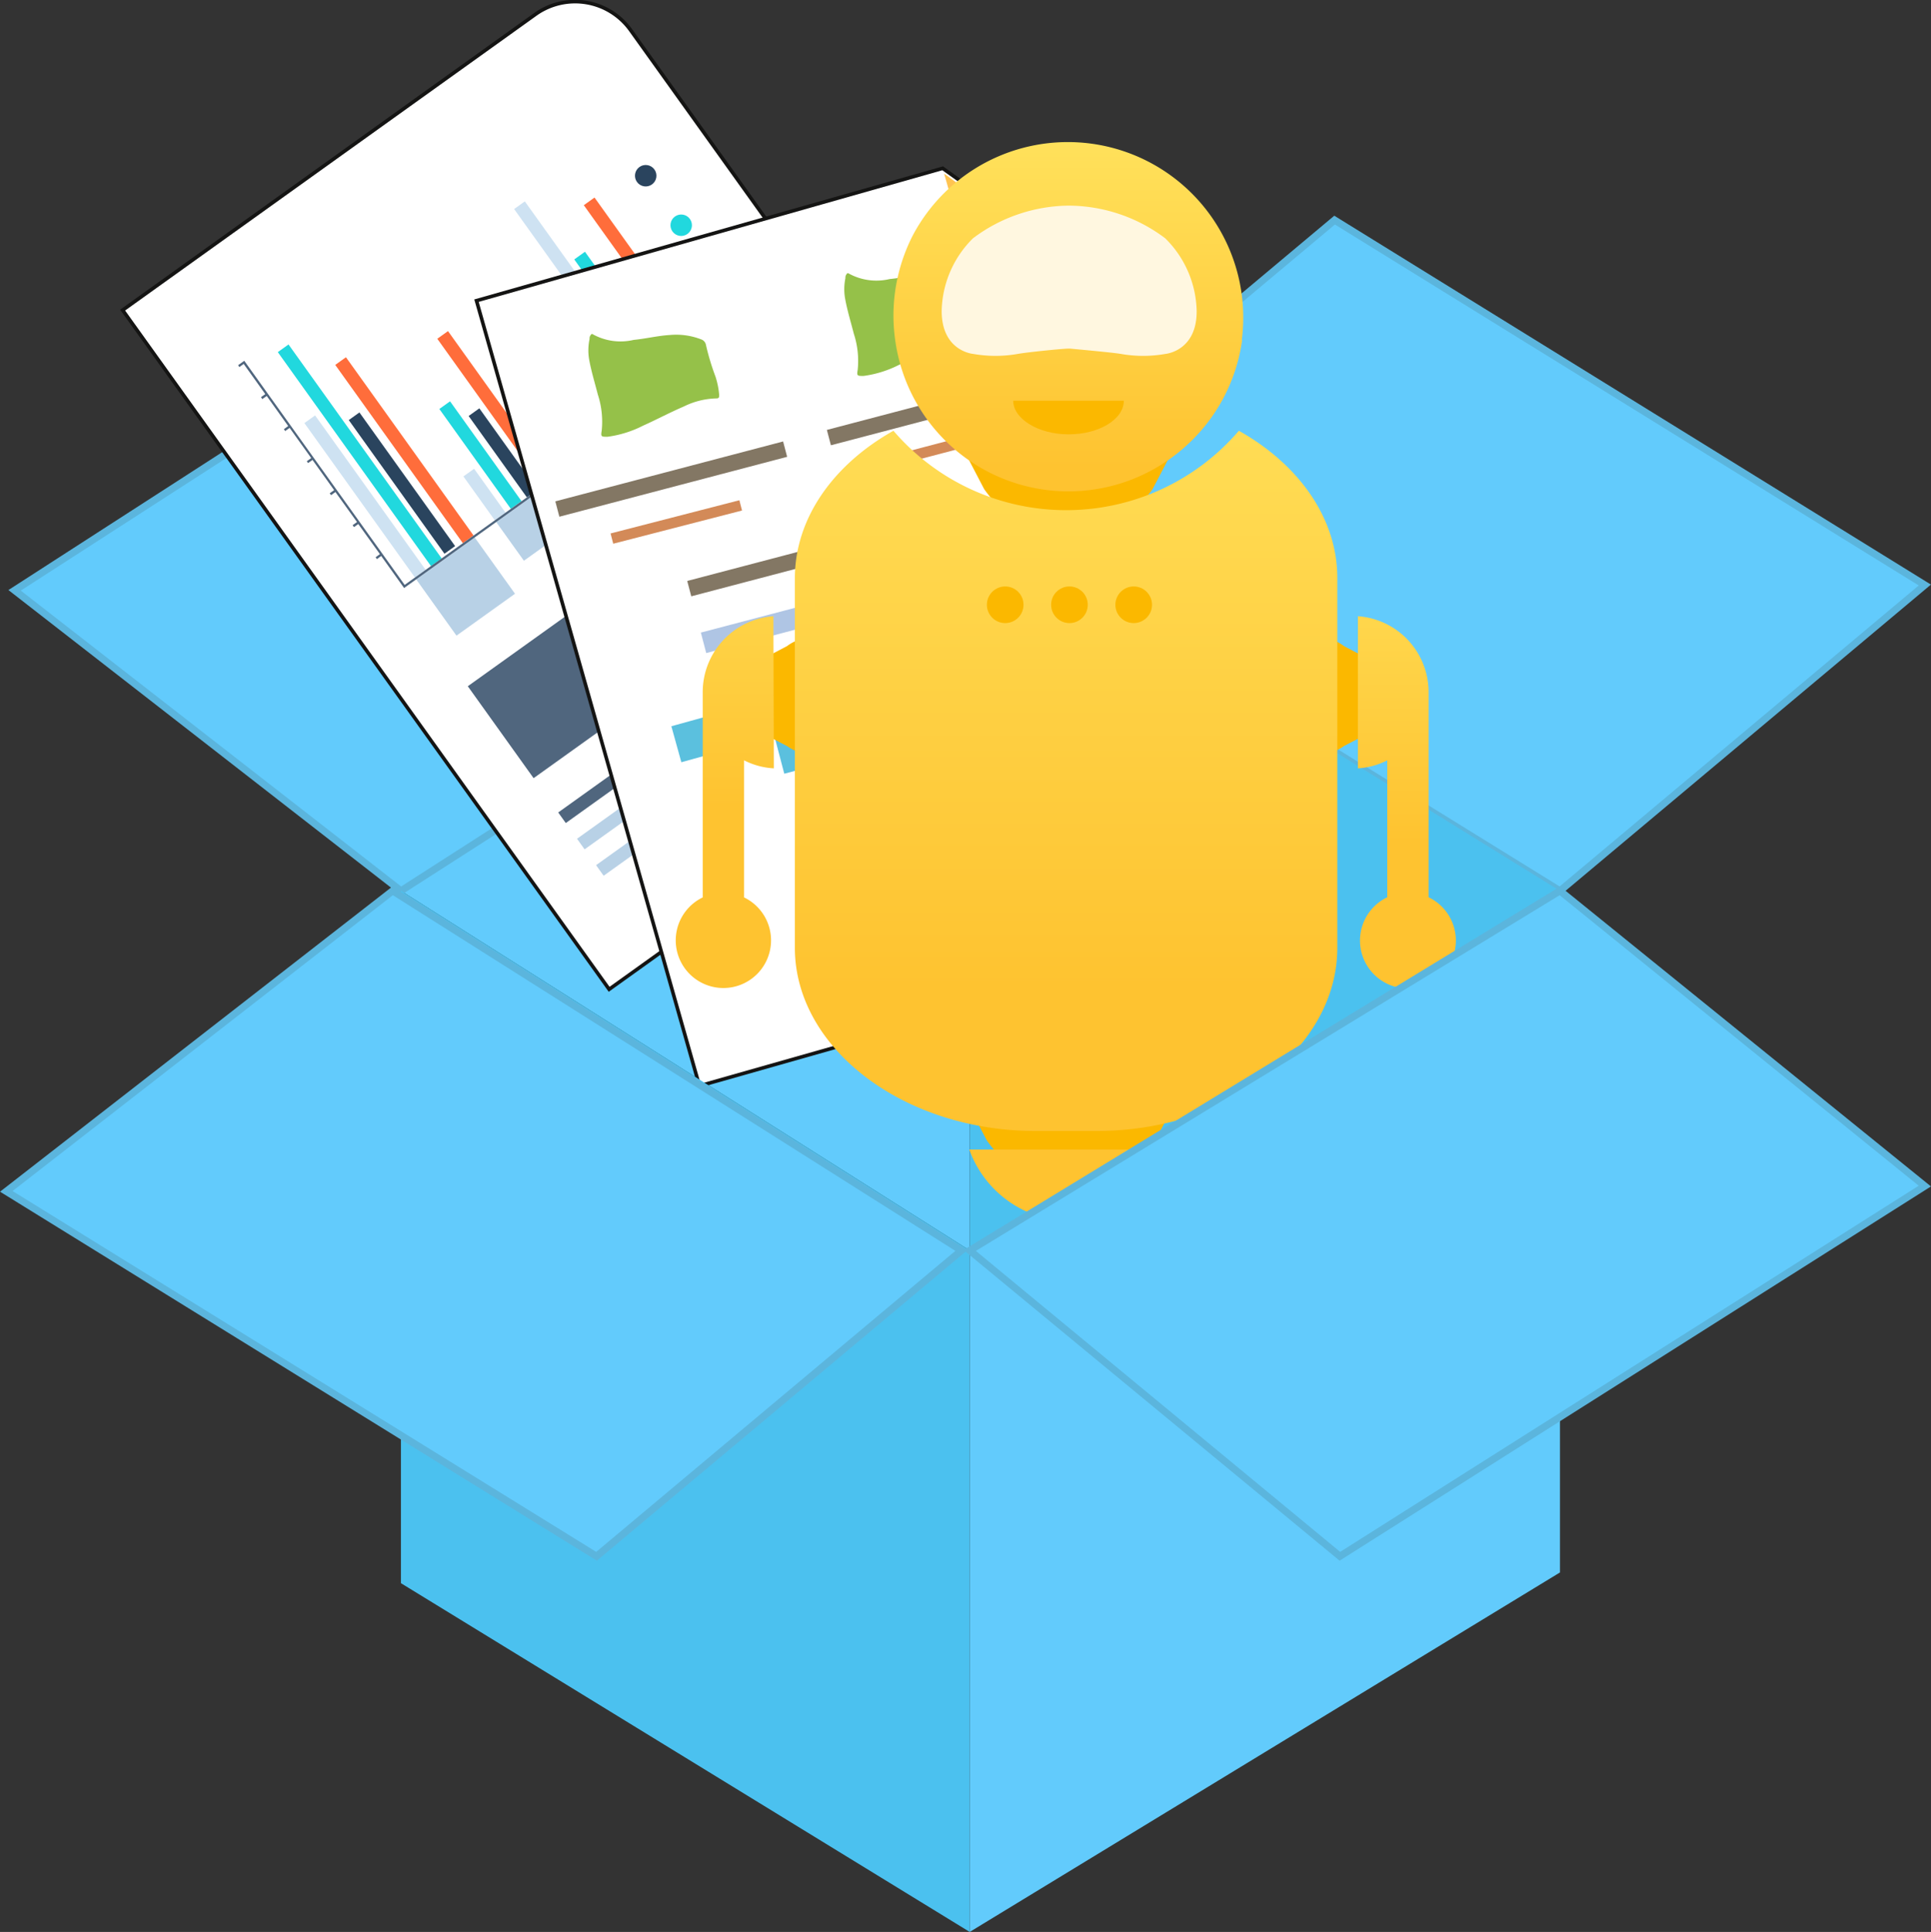 <svg xmlns="http://www.w3.org/2000/svg" xmlns:xlink="http://www.w3.org/1999/xlink" viewBox="0 0 134.95 135"><rect x="0" y="0" width="134.95" height="135" fill="#333333" stroke="none"/><defs><style>.cls-1,.cls-2{fill:#62cbfc;}.cls-2{stroke:#5bb5dd;stroke-width:0.5px;}.cls-2,.cls-3{stroke-miterlimit:10;}.cls-3{fill:#fff;stroke:#141413;stroke-width:0.25px;}.cls-4{fill:#50667e;}.cls-5{fill:#b8d1e6;}.cls-6{fill:#cee2f2;}.cls-7{fill:#21d8de;}.cls-8{fill:#2a445e;}.cls-9{fill:#ff6d3b;}.cls-10{fill:#837764;}.cls-11{fill:#afc5e4;}.cls-12{fill:#5bc0de;}.cls-13{fill:#857763;}.cls-14{fill:#d38a58;}.cls-15{fill:#468847;}.cls-16{fill:#999;}.cls-17{fill:#ffc451;}.cls-18{fill:#95c149;}.cls-19{fill:#4bc1ef;}.cls-20{fill:#fbb800;}.cls-21{fill:url(#linear-gradient);}.cls-22{fill:url(#linear-gradient-2);}.cls-23{fill:url(#linear-gradient-3);}.cls-24{fill:url(#linear-gradient-4);}.cls-25{fill:url(#linear-gradient-5);}.cls-26{fill:#fec330;}</style><linearGradient id="linear-gradient" x1="-5152.08" y1="2606.13" x2="-5152.08" y2="2605.71" gradientTransform="matrix(16.26, 0, 0, -61.87, 83880.8, 161274.61)" gradientUnits="userSpaceOnUse"><stop offset="0" stop-color="#ffe35e"/><stop offset="1" stop-color="#fec330"/></linearGradient><linearGradient id="linear-gradient-2" x1="-5427.2" y1="2624.91" x2="-5427.2" y2="2624.49" gradientTransform="matrix(90.18, 0, 0, -116.34, 489473.46, 305404.04)" xlink:href="#linear-gradient"/><linearGradient id="linear-gradient-3" x1="-5148.19" y1="2606.18" x2="-5148.19" y2="2605.75" gradientTransform="matrix(16.27, 0, 0, -61.94, 83805.36, 161456.82)" xlink:href="#linear-gradient"/><linearGradient id="linear-gradient-4" x1="-5393.67" y1="2602.78" x2="-5393.67" y2="2602.36" gradientTransform="matrix(58.18, 0, 0, -58.18, 313874.48, 151437.55)" xlink:href="#linear-gradient"/><linearGradient id="linear-gradient-5" x1="-5358.57" y1="2544.78" x2="-5358.57" y2="2544.36" gradientTransform="matrix(42.42, 0, 0, -24.96, 227386.41, 63543.37)" gradientUnits="userSpaceOnUse"><stop offset="0" stop-color="#fff7e0"/><stop offset="1" stop-color="#ffebbe"/></linearGradient></defs><title>Asset 1</title><g id="Layer_2" data-name="Layer 2"><g id="Layer_1-2" data-name="Layer 1"><polygon class="cls-1" points="67.77 36.75 28.02 62.25 67.77 87.38 67.77 36.75"/><polygon class="cls-2" points="67.77 36.75 41.14 15.38 1.02 41.25 28.02 62.25 67.77 36.75"/><path class="cls-3" d="M75.28,45.7,44.08,2.12A4.77,4.77,0,0,0,37.42,1L8.57,21.67l34,47.46Z"/><rect class="cls-4" x="34.06" y="44.3" width="10.01" height="7.9" transform="translate(-20.79 31.76) rotate(-35.6)"/><rect class="cls-5" x="40.97" y="35.14" width="19.52" height="0.91" transform="translate(-11.24 36.19) rotate(-35.6)"/><rect class="cls-5" x="42.29" y="36.98" width="19.52" height="0.91" transform="translate(-12.06 37.3) rotate(-35.6)"/><rect class="cls-5" x="44.53" y="41.67" width="9.76" height="0.91" transform="translate(-15.28 36.63) rotate(-35.6)"/><rect class="cls-4" x="36.32" y="47.48" width="31.62" height="0.91" transform="translate(-18.16 39.31) rotate(-35.6)"/><rect class="cls-5" x="37.64" y="49.32" width="31.62" height="0.91" transform="translate(-18.99 40.42) rotate(-35.6)"/><rect class="cls-5" x="40.44" y="55.77" width="15.81" height="0.91" transform="translate(-23.69 38.65) rotate(-35.6)"/><rect class="cls-5" x="30.03" y="38.56" width="5.03" height="4.84" transform="translate(-17.78 26.61) rotate(-35.6)"/><rect class="cls-5" x="35.18" y="34.7" width="5.03" height="3.33" transform="translate(-14.13 28.74) rotate(-35.6)"/><rect class="cls-5" x="40.6" y="30.75" width="5.03" height="2.77" transform="translate(-10.65 31.11) rotate(-35.6)"/><rect class="cls-5" x="46.68" y="26.6" width="5.03" height="4.45" transform="translate(-7.58 34.03) rotate(-35.6)"/><rect class="cls-6" x="25.05" y="28.06" width="0.92" height="13.27" transform="translate(-15.43 21.33) rotate(-35.6)"/><rect class="cls-7" x="24.68" y="22.62" width="0.92" height="18.39" transform="translate(-13.82 20.58) rotate(-35.6)"/><rect class="cls-8" x="27.79" y="28.04" width="0.92" height="11.53" transform="matrix(0.81, -0.58, 0.58, 0.81, -14.4, 22.76)"/><rect class="cls-9" x="27.8" y="23.8" width="0.92" height="15.32" transform="translate(-13.03 22.33) rotate(-35.6)"/><rect class="cls-6" x="33.4" y="32.67" width="0.92" height="3.77" transform="translate(-13.79 26.17) rotate(-35.6)"/><rect class="cls-7" x="33.12" y="27.51" width="0.92" height="8.58" transform="translate(-12.24 25.49) rotate(-35.6)"/><rect class="cls-8" x="34.7" y="28.15" width="0.92" height="6.99" transform="translate(-11.85 26.38) rotate(-35.6)"/><rect class="cls-9" x="34.16" y="22.22" width="0.92" height="12.66" transform="translate(-10.15 25.49) rotate(-35.6)"/><rect class="cls-6" x="38.77" y="27.99" width="0.92" height="4.52" transform="translate(-10.28 28.49) rotate(-35.6)"/><rect class="cls-7" x="40.13" y="27.93" width="0.92" height="3.71" transform="translate(-9.75 29.19) rotate(-35.6)"/><rect class="cls-8" x="39.25" y="20.94" width="0.92" height="10.53" transform="translate(-7.83 28.02) rotate(-35.6)"/><rect class="cls-9" x="41.3" y="23.05" width="0.92" height="7.32" transform="translate(-7.74 29.31) rotate(-35.6)"/><rect class="cls-6" x="40.76" y="12.76" width="0.92" height="16.9" transform="translate(-4.64 27.96) rotate(-35.6)"/><rect class="cls-7" x="43.42" y="16.78" width="0.92" height="11.59" transform="translate(-4.94 29.76) rotate(-35.6)"/><rect class="cls-8" x="46.02" y="20.62" width="0.92" height="6.47" transform="translate(-5.2 31.52) rotate(-35.6)"/><rect class="cls-9" x="44.87" y="12.74" width="0.92" height="14.28" transform="translate(-3.1 30.1) rotate(-35.6)"/><circle class="cls-8" cx="45.12" cy="12.28" r="0.75" transform="translate(1.29 28.56) rotate(-35.6)"/><circle class="cls-7" cx="47.6" cy="15.74" r="0.75" transform="translate(-0.26 30.65) rotate(-35.6)"/><circle class="cls-6" cx="50.08" cy="19.2" r="0.75" transform="translate(-1.82 32.74) rotate(-35.6)"/><circle class="cls-9" cx="52.55" cy="22.65" r="0.75" transform="translate(-3.37 34.83) rotate(-35.6)"/><polygon class="cls-4" points="28.28 40.87 17.07 25.21 16.64 25.52 16.73 25.65 17.03 25.43 18.54 27.54 18.24 27.75 18.33 27.89 18.64 27.67 20.14 29.77 19.84 29.99 19.93 30.12 20.24 29.9 21.75 32.01 21.44 32.23 21.53 32.36 21.84 32.14 23.35 34.25 23.04 34.47 23.14 34.6 23.44 34.38 24.95 36.48 24.64 36.7 24.74 36.83 25.04 36.62 26.55 38.72 26.25 38.94 26.34 39.07 26.64 38.85 28.24 41.09 51.15 24.68 51.06 24.56 28.28 40.87"/><polygon class="cls-3" points="86.43 65.22 48.88 75.88 33.3 21.01 65.88 11.76 69.57 14.4 72.61 16.56 86.43 65.22"/><rect class="cls-10" x="47.86" y="38.19" width="18.77" height="1.11" transform="translate(-7.97 15.83) rotate(-14.73)"/><rect class="cls-10" x="57.51" y="54.03" width="8.44" height="1.11" transform="translate(-11.85 17.49) rotate(-14.73)"/><rect class="cls-11" x="48.86" y="41.79" width="18.77" height="1.48" transform="translate(-8.9 16.21) rotate(-14.73)"/><rect class="cls-12" x="47.15" y="49.83" width="6.47" height="2.61" transform="translate(-11.82 15.31) rotate(-15.48)"/><rect class="cls-12" x="54.37" y="50.67" width="6.47" height="2.61" transform="translate(-11.32 16.36) rotate(-14.73)"/><rect class="cls-13" x="56.72" y="56.65" width="11.92" height="3.4" transform="translate(-12.78 17.86) rotate(-14.73)"/><rect class="cls-10" x="38.68" y="32.92" width="16.46" height="1.11" transform="translate(-6.97 13.03) rotate(-14.73)"/><rect class="cls-10" x="57.66" y="27.93" width="16.46" height="1.11" transform="translate(-5.08 17.69) rotate(-14.73)"/><rect class="cls-14" x="61.35" y="30.88" width="9.28" height="0.74" transform="translate(-5.78 17.81) rotate(-14.73)"/><rect class="cls-14" x="42.64" y="35.8" width="9.28" height="0.74" transform="matrix(0.97, -0.25, 0.25, 0.97, -7.64, 13.21)"/><ellipse class="cls-15" cx="56" cy="49.19" rx="1.4" ry="1.21" transform="translate(-10.67 15.86) rotate(-14.73)"/><ellipse class="cls-16" cx="71.79" cy="45.04" rx="1.4" ry="1.21" transform="translate(-9.09 19.74) rotate(-14.73)"/><ellipse class="cls-16" cx="68.63" cy="45.87" rx="1.4" ry="1.21" transform="translate(-9.41 18.96) rotate(-14.73)"/><ellipse class="cls-16" cx="65.47" cy="46.7" rx="1.4" ry="1.21" transform="translate(-9.72 18.19) rotate(-14.73)"/><ellipse class="cls-16" cx="62.31" cy="47.53" rx="1.4" ry="1.21" transform="translate(-10.04 17.41) rotate(-14.73)"/><ellipse class="cls-16" cx="59.16" cy="48.36" rx="1.4" ry="1.21" transform="translate(-10.35 16.63) rotate(-14.73)"/><ellipse class="cls-15" cx="62.64" cy="50.55" rx="1.4" ry="1.21" transform="translate(-10.8 17.59) rotate(-14.73)"/><ellipse class="cls-16" cx="65.8" cy="49.72" rx="1.4" ry="1.21" transform="translate(-10.48 18.37) rotate(-14.73)"/><polyline class="cls-17" points="65.98 12.13 67.6 17.82 72.21 16.67"/><path class="cls-18" d="M41.2,23.7c0-.08,0-.16.05-.24s.09-.17.2-.09a4,4,0,0,0,2.84.38c.84-.08,1.67-.29,2.51-.34a4.82,4.82,0,0,1,2.19.3.51.51,0,0,1,.35.41A17.17,17.17,0,0,0,50,26.31a5.53,5.53,0,0,1,.26,1.29c0,.14,0,.24-.19.24a5.38,5.38,0,0,0-2.27.56c-1,.43-1.91.92-2.87,1.35a7.7,7.7,0,0,1-2.47.77c-.44,0-.48,0-.41-.42a6.11,6.11,0,0,0-.27-2.53c-.21-.82-.46-1.63-.61-2.46A3.79,3.79,0,0,1,41.2,23.7Z"/><path class="cls-18" d="M59.08,19.45c0-.08,0-.16.05-.24s.09-.17.2-.09a4,4,0,0,0,2.84.38c.84-.08,1.67-.29,2.51-.34a4.82,4.82,0,0,1,2.19.3.51.51,0,0,1,.35.41,17.17,17.17,0,0,0,.67,2.19,5.53,5.53,0,0,1,.26,1.29c0,.14,0,.24-.19.24a5.38,5.38,0,0,0-2.27.56c-1,.43-1.91.92-2.87,1.35a7.7,7.7,0,0,1-2.47.77c-.44,0-.48,0-.41-.42a6.11,6.11,0,0,0-.27-2.53c-.21-.82-.46-1.63-.61-2.46A3.79,3.79,0,0,1,59.08,19.45Z"/><polygon class="cls-2" points="109.02 62.25 134.52 40.88 93.27 15.38 67.77 36.75 109.02 62.25"/><polygon class="cls-19" points="67.77 36.75 67.77 87.38 109.02 62.25 67.77 36.75"/><g id="Roanuz-Landing-Page"><g id="Group-8"><g id="Robo-2.0"><path id="Shape" class="cls-20" d="M66.48,29.77l2.3,4.41c3.24,4.53,8.54,4.53,11.77,0l2.27-4.35a12.22,12.22,0,0,1-16.33-.05Z"/><path id="Shape-2" data-name="Shape" class="cls-20" d="M93.93,45.15c-1.34-1-2.43-.4-2.43,1.24v4.5c0,1.64,1.09,2.19,2.43,1.24l3.36-1.75a2,2,0,0,0,0-3.47Z"/><path id="Shape-3" data-name="Shape" class="cls-21" d="M94.9,43.06a5.32,5.32,0,0,1,4.94,5.32V62.7a3.35,3.35,0,1,1-2.89,0V53.13a5.2,5.2,0,0,1-2.05.56m0,4.14,0,.95"/><path id="Shape-4" data-name="Shape" class="cls-20" d="M55,45.15c1.34-1,2.43-.4,2.43,1.24v4.5c0,1.64-1.09,2.19-2.43,1.24l-3.36-1.74a2,2,0,0,1,0-3.47Z"/><path id="Shape-5" data-name="Shape" class="cls-20" d="M63,68.32c-3.24-4.53-1.35-8.23,4.2-8.23H82.48c5.55,0,7.43,3.7,4.2,8.23L80.74,79.7c-3.24,4.53-8.54,4.53-11.77,0Z"/><path id="Shape-6" data-name="Shape" class="cls-22" d="M86.58,30.1a15.9,15.9,0,0,1-24.14,0c-4.17,2.34-6.89,6.09-6.89,10.31V66.23c0,7,7.57,12.8,16.82,12.8h4.27c9.25,0,16.82-5.76,16.82-12.8V40.41C93.47,36.2,90.75,32.44,86.58,30.1Z"/><path id="Shape-7" data-name="Shape" class="cls-23" d="M54.08,53.69A5.2,5.2,0,0,1,52,53.13v9.58a3.33,3.33,0,1,1-2.89,0V48.38a5.32,5.32,0,0,1,4.94-5.32m0,14.77,0,.95"/><circle id="Oval" class="cls-20" cx="70.25" cy="42.26" r="1.28"/><circle id="Oval-2" data-name="Oval" class="cls-20" cx="74.74" cy="42.26" r="1.28"/><circle id="Oval-3" data-name="Oval" class="cls-20" cx="79.23" cy="42.26" r="1.28"/><path id="Shape-8" data-name="Shape" class="cls-24" d="M86.78,23.79a12.26,12.26,0,0,0-23-7.32h0a12.33,12.33,0,0,0-1.34,5.64,12.55,12.55,0,0,0,.13,1.71v0a12.22,12.22,0,0,0,20.24,7.41l.07-.13-.07.13a12.19,12.19,0,0,0,4-7.48Z"/><path id="Shape-9" data-name="Shape" class="cls-20" d="M78.54,28c0,1.3-1.73,2.35-3.86,2.35S70.81,29.26,70.81,28Z"/><path id="Shape-10" data-name="Shape" class="cls-25" d="M81.45,24.73a8.92,8.92,0,0,1-3.12,0c-.67-.11-3.15-.33-3.54-.37h-.12c-.39,0-2.87.25-3.54.37a8.94,8.94,0,0,1-3.12,0s-2.2-.18-2.2-3A7.34,7.34,0,0,1,68,16.65a11.28,11.28,0,0,1,6.6-2.28h.23a11.28,11.28,0,0,1,6.6,2.28,7.34,7.34,0,0,1,2.2,5.06C83.66,24.54,81.45,24.73,81.45,24.73Z"/><path id="Shape-11" data-name="Shape" class="cls-26" d="M74.85,85.33a7.57,7.57,0,0,0,7.11-5H67.74a7.56,7.56,0,0,0,7.11,5Z"/></g></g></g><polygon class="cls-1" points="109.02 62.25 109.02 109.88 67.77 135 67.77 87.38 109.02 62.25"/><polygon class="cls-19" points="28.02 62.25 28.02 110.63 67.77 135 67.77 87.38 28.02 62.25"/><polygon class="cls-2" points="27.44 62.25 0.44 83.25 41.69 108.75 67.19 87.38 27.44 62.25"/><polygon class="cls-2" points="67.77 87.38 93.64 108.75 134.52 82.88 109.02 62.25 67.77 87.38"/></g></g></svg>